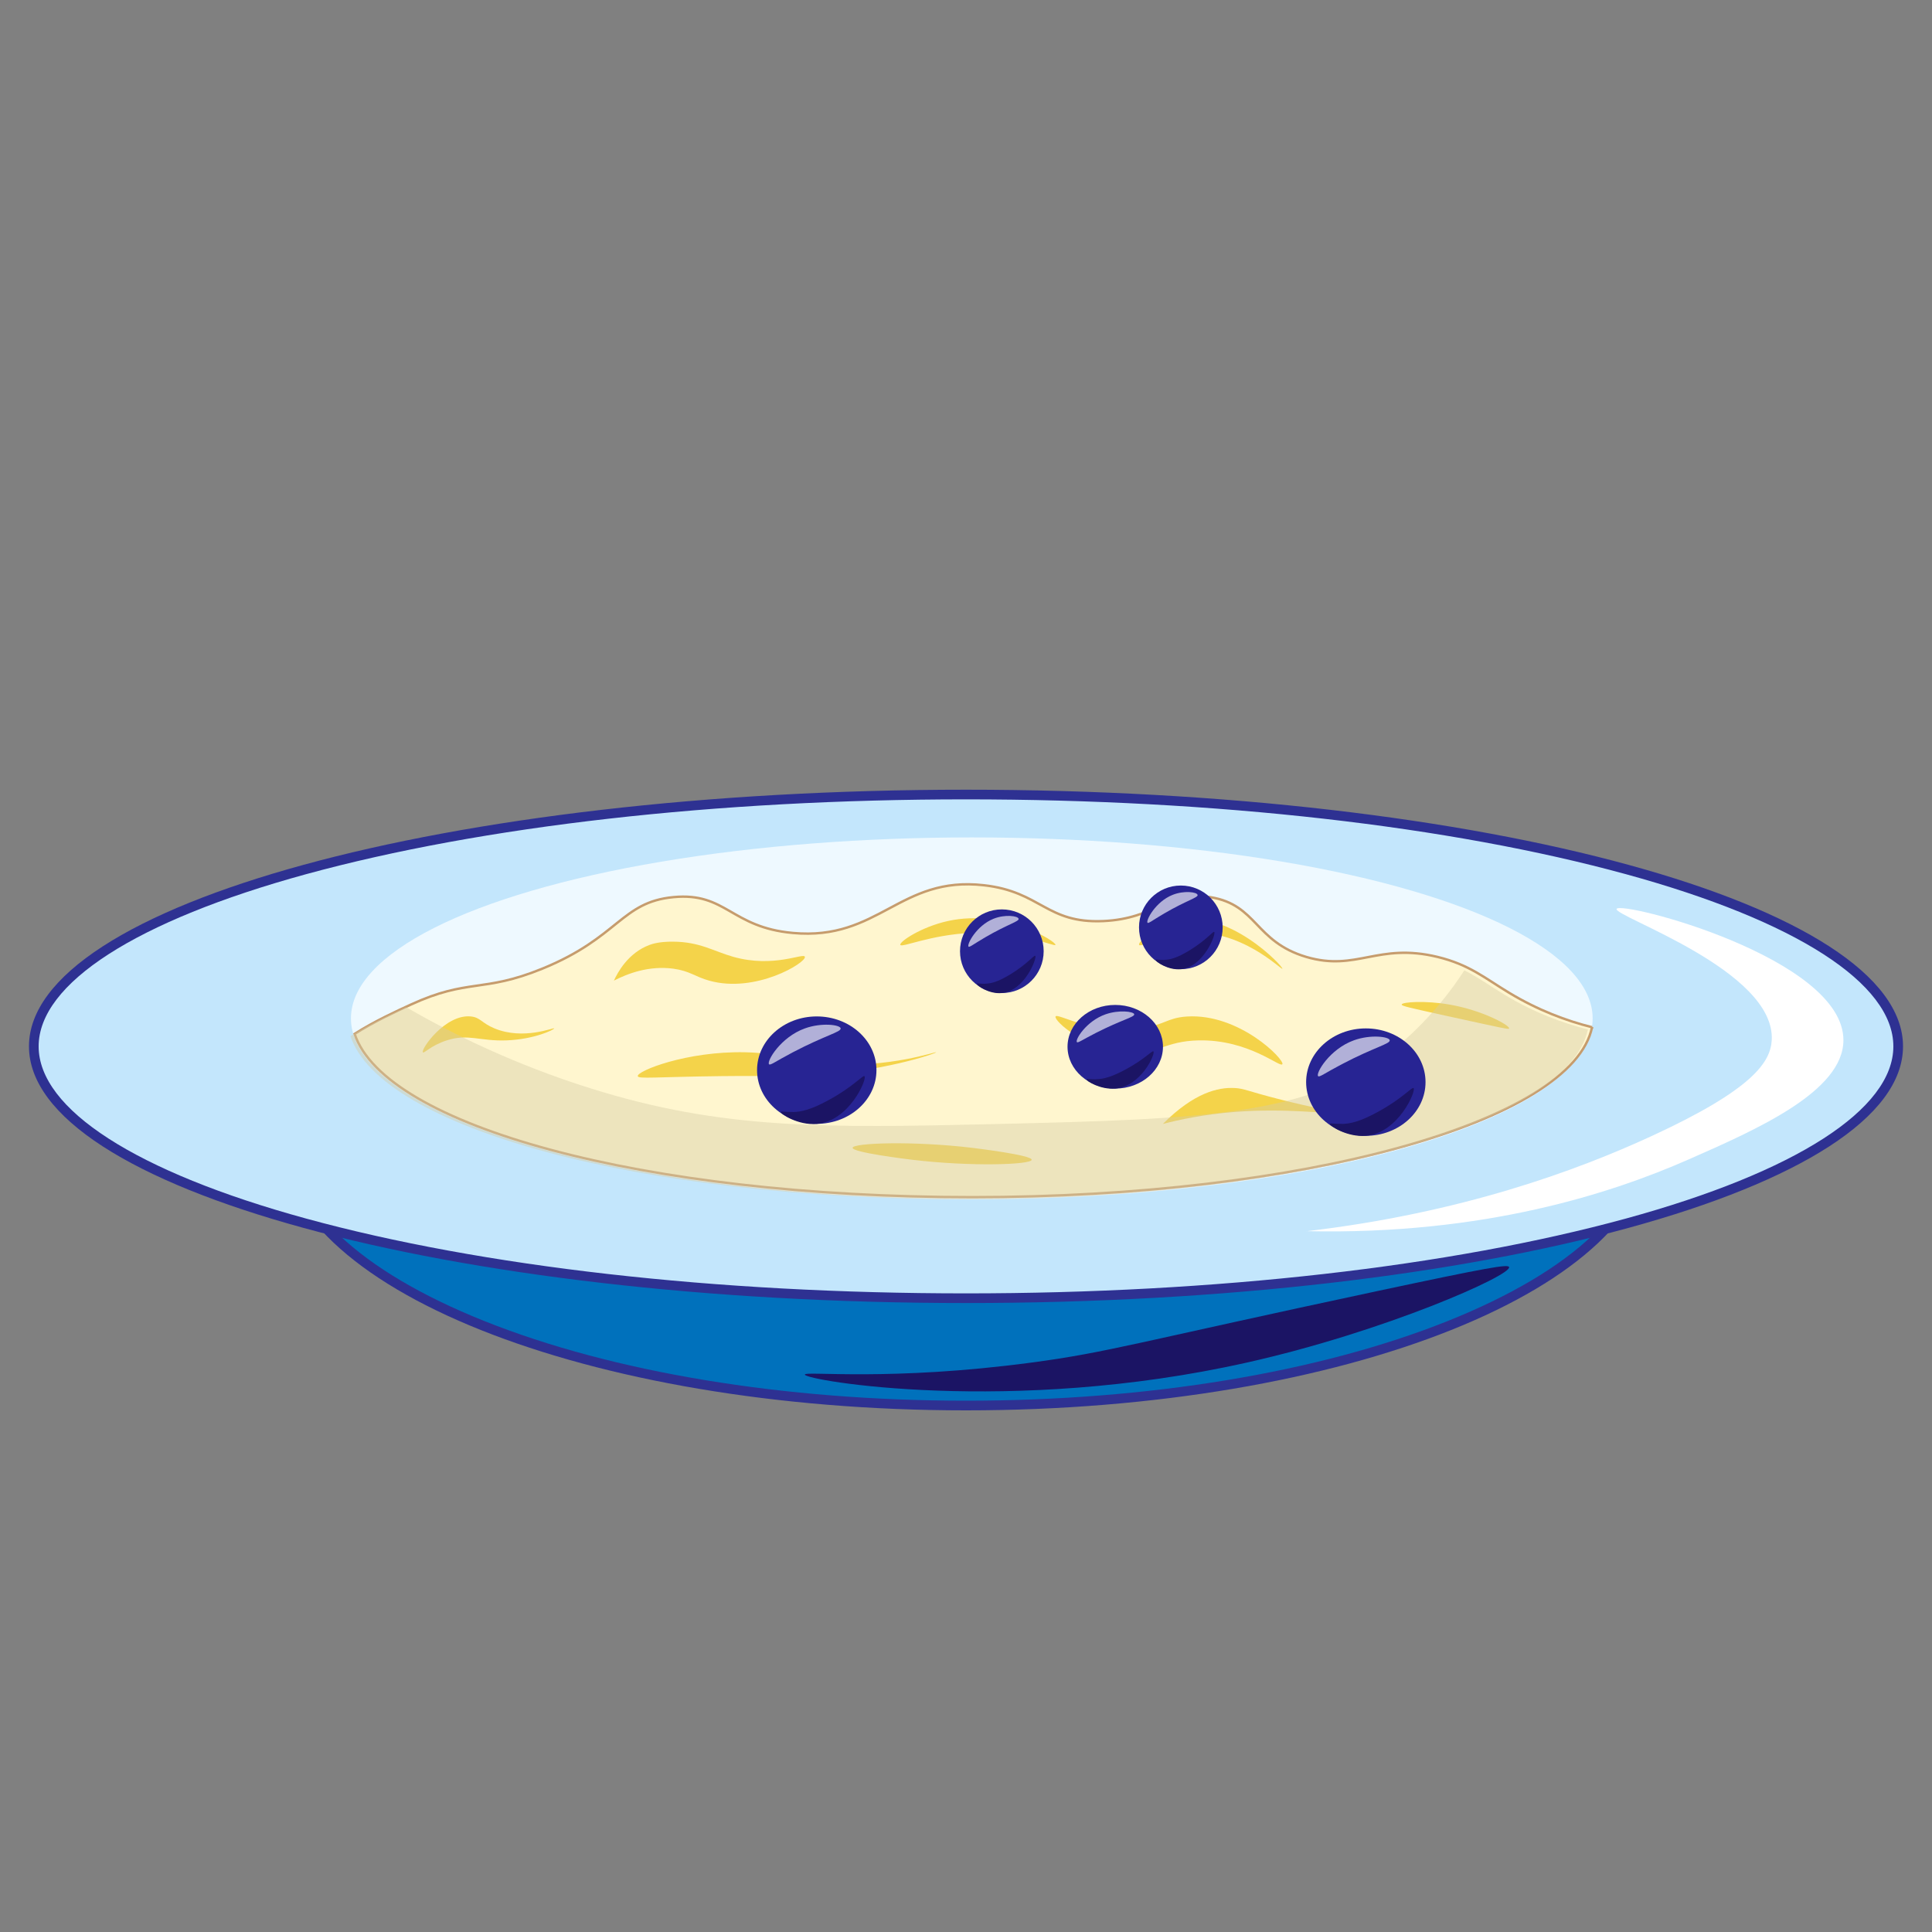 <?xml version="1.0" encoding="UTF-8"?>
<svg id="_Слой_1" data-name="Слой 1" xmlns="http://www.w3.org/2000/svg" viewBox="0 0 200 200">
  <rect x="0" y="0" width="200" height="200" fill="#808080" stroke="none"/>
  <defs>
    <style>
      .cls-1, .cls-2 {
        fill: #fff;
      }

      .cls-3 {
        fill: #fff6cf;
        stroke: #c69c6d;
        stroke-miterlimit: 10;
        stroke-width: .25px;
      }

      .cls-4 {
        fill: #272493;
      }

      .cls-5 {
        fill: #2e3192;
      }

      .cls-6 {
        fill: #eef9ff;
      }

      .cls-2 {
        opacity: .64;
      }

      .cls-7 {
        fill: #0071bc;
      }

      .cls-8 {
        fill: #1b1464;
      }

      .cls-9 {
        fill: #c3e6fc;
      }

      .cls-10 {
        fill: #d6cda7;
        opacity: .44;
      }

      .cls-11 {
        fill: #f4d34a;
      }
    </style>
  </defs>
  <g>
    <g>
      <path class="cls-7" d="m100,145.5c-38.9,0-70.55-12.52-70.55-27.92s31.65-27.92,70.55-27.92,70.55,12.53,70.55,27.92-31.65,27.92-70.55,27.92Z"/>
      <path class="cls-5" d="m100,90.16c18.85,0,36.56,2.93,49.87,8.25,13.01,5.21,20.18,12.01,20.18,19.17s-7.17,13.96-20.18,19.17c-13.3,5.32-31.02,8.25-49.87,8.25s-36.56-2.93-49.87-8.25c-13.01-5.21-20.18-12.01-20.18-19.17s7.17-13.96,20.18-19.17c13.3-5.32,31.02-8.25,49.87-8.25m0-1c-39.24,0-71.05,12.72-71.05,28.42s31.81,28.42,71.05,28.42,71.05-12.72,71.05-28.42-31.81-28.42-71.05-28.42h0Z"/>
    </g>
    <g>
      <path class="cls-9" d="m100,134.38c-53.21,0-96.5-11.69-96.5-26.07s43.29-26.07,96.5-26.07,96.5,11.69,96.5,26.07-43.29,26.07-96.5,26.07Z"/>
      <path class="cls-5" d="m100,82.75c25.82,0,50.09,2.75,68.33,7.75,17.59,4.82,27.67,11.31,27.67,17.82s-10.09,13-27.67,17.82c-18.24,4.99-42.5,7.75-68.33,7.75s-50.09-2.75-68.33-7.75c-17.59-4.82-27.67-11.31-27.67-17.82s10.09-13,27.67-17.82c18.24-4.99,42.5-7.75,68.33-7.75m0-1c-53.57,0-97,11.89-97,26.57s43.43,26.57,97,26.57,97-11.89,97-26.57-43.43-26.57-97-26.57h0Z"/>
    </g>
    <ellipse class="cls-6" cx="100.6" cy="105.42" rx="64.27" ry="18.73"/>
    <path class="cls-3" d="m164.81,106.32c-1.98,9.82-29.94,17.61-64.14,17.61s-60.81-7.41-63.96-16.9c2.03-1.3,4.35-2.36,5.83-3.04,5.94-2.73,7.44-1.2,13.59-3.71,7.95-3.24,8.17-6.9,13.59-7.41,5.46-.52,5.93,3.13,12.36,3.71,8.92.82,11.05-5.93,19.77-4.94,5.94.67,6.45,3.97,12.36,3.71,5.52-.25,6.72-3.2,11.12-2.47,4.84.8,4.53,4.58,9.89,6.18,5.23,1.54,7.4-1.5,13.59,0,3.31.8,4.93,2.22,7.41,3.71,3.02,1.82,5.93,2.9,8.59,3.57Z"/>
    <path class="cls-11" d="m156.22,106.46c.1-.3-2.74-1.88-6.18-2.47-2.48-.43-4.92-.27-4.94,0-.02.15.76.32,4.94,1.24,5.68,1.24,6.14,1.35,6.18,1.24Z"/>
    <path class="cls-11" d="m43.78,108.93c-.25-.29,2.3-3.95,4.94-3.71,1.01.09,1.12.68,2.47,1.24,3.03,1.25,6.15-.13,6.18,0,.02.11-2.01,1.13-4.94,1.24-2.8.1-3.94-.72-6.18,0-1.64.52-2.35,1.38-2.47,1.24Z"/>
    <path class="cls-11" d="m63.55,101.52c.36-.8,1.45-2.88,3.71-3.71.27-.1,1-.34,2.4-.33,2.79.01,4.22,1,6.25,1.57,4.22,1.19,7.3-.46,7.41,0,.15.6-5.09,3.81-9.89,2.47-1.48-.41-2-1-3.71-1.24-2.51-.34-4.71.48-6.18,1.24Z"/>
    <path class="cls-11" d="m93.2,97.81c-.12-.31,2.15-1.86,4.94-2.47,5.84-1.28,11.23,2.14,11.12,2.47-.08.26-3.39-1.47-8.65-1.24-4.32.19-7.29,1.58-7.41,1.24Z"/>
    <path class="cls-11" d="m117.92,97.81c-.14-.29,1.6-1.91,3.71-2.47,5.46-1.45,11.24,4.76,11.12,4.94-.1.16-4.31-4.21-9.89-3.71-2.68.24-4.79,1.54-4.94,1.24Z"/>
    <path class="cls-11" d="m66.02,111.4c-.09-.53,5.06-2.6,11.12-2.47,3.89.08,4.33.99,8.65,1.24,6.47.37,11.1-1.34,11.12-1.24.02.11-5.76,2.11-13.59,2.47-2.52.11-2.4-.07-8.65,0-6.76.08-8.6.31-8.65,0Z"/>
    <path class="cls-11" d="m132.75,110.17c.26-.46-4.44-5.29-9.89-4.94-2.1.14-2.28.91-4.94,1.24-5.02.61-8.46-1.66-8.65-1.24-.19.43,3.04,3.39,7.41,3.71,3.19.23,3.89-1.17,7.41-1.24,5.18-.1,8.43,2.85,8.65,2.47Z"/>
    <path class="cls-11" d="m88.26,118.82c-.03.48,5.54,1.16,6.18,1.24,6.12.73,12.33.51,12.36,0,.03-.48-5.54-1.16-6.18-1.24-6.12-.73-12.33-.51-12.36,0Z"/>
    <path class="cls-11" d="m120.39,116.34c3.22-3.23,5.72-3.8,7.41-3.71,1.02.05,1.29.32,4.94,1.24,3.35.84,4.96,1.07,4.94,1.24-.03.28-4.38-.44-9.89,0-3.16.25-5.72.8-7.41,1.24Z"/>
    <path class="cls-10" d="m164.38,106.55c-1.98,9.82-29.94,17.61-64.14,17.61s-60.81-7.41-63.96-16.9c1.99-1.27,4.28-2.32,5.76-3,4.87,2.82,11.27,5.94,19.04,8.39,13.63,4.28,24.12,4.13,42.01,3.71,21.51-.51,32.44-.89,40.78-7.41,3.25-2.55,5.77-5.5,7.72-8.5,1.47.74,2.67,1.63,4.2,2.55,3.02,1.82,5.93,2.9,8.59,3.57Z"/>
    <path class="cls-1" d="m135.22,127.46c16.02-1.88,27.95-6.25,35.83-9.89,10.42-4.81,12.23-7.63,12.36-9.89.4-7.24-16.42-12.83-16.06-13.59.42-.88,23.5,5.06,23.48,13.59-.01,5.3-8.94,9.23-16.06,12.36-7.81,3.43-21.03,7.82-39.54,7.41Z"/>
    <path class="cls-8" d="m83.32,142.29c0-.38,8.79.72,23.48-1.24,7.99-1.06,11.15-2.15,35.83-7.41,11.59-2.47,13.5-2.79,13.59-2.47.26.85-12.85,6.68-27.18,9.89-24.46,5.48-45.73,1.83-45.72,1.24Z"/>
  </g>
  <g>
    <circle class="cls-4" cx="122.24" cy="96" r="4.33"/>
    <path class="cls-8" d="m120.51,99.37c-.51.01-.85-.08-.86,0-.04.17,1.26,1.09,2.59.96,2.37-.23,3.66-3.64,3.46-3.85-.12-.12-.77.81-2.59,1.92-1.3.79-2.01.95-2.59.96Z"/>
    <path class="cls-2" d="m123.97,92.64c-.05-.3-1.4-.48-2.59,0-1.76.7-2.78,2.65-2.59,2.88.09.11.45-.21,1.73-.96,2.35-1.37,3.51-1.63,3.46-1.92Z"/>
  </g>
  <g>
    <ellipse class="cls-4" cx="84.55" cy="110.78" rx="6.18" ry="5.56"/>
    <path class="cls-8" d="m82.08,115.11c-.72.02-1.21-.1-1.24,0-.06.21,1.8,1.4,3.71,1.24,3.38-.29,5.24-4.68,4.94-4.94-.17-.15-1.1,1.05-3.71,2.47-1.86,1.02-2.87,1.22-3.71,1.24Z"/>
    <path class="cls-2" d="m87.03,106.46c-.07-.39-2-.62-3.71,0-2.51.9-3.98,3.41-3.71,3.71.13.15.64-.28,2.47-1.24,3.36-1.76,5.01-2.1,4.94-2.47Z"/>
  </g>
  <g>
    <circle class="cls-4" cx="103.71" cy="98.47" r="4.33"/>
    <path class="cls-8" d="m101.98,101.84c-.51.01-.85-.08-.86,0-.04.17,1.26,1.09,2.59.96,2.37-.23,3.66-3.64,3.46-3.85-.12-.12-.77.81-2.59,1.92-1.3.79-2.01.95-2.59.96Z"/>
    <path class="cls-2" d="m105.44,95.11c-.05-.3-1.4-.48-2.59,0-1.76.7-2.78,2.65-2.59,2.88.09.11.45-.21,1.73-.96,2.35-1.37,3.51-1.63,3.46-1.92Z"/>
  </g>
  <g>
    <ellipse class="cls-4" cx="141.39" cy="112.02" rx="6.18" ry="5.56"/>
    <path class="cls-8" d="m138.92,116.34c-.72.02-1.21-.1-1.24,0-.06.21,1.8,1.4,3.71,1.24,3.38-.29,5.24-4.68,4.94-4.94-.17-.15-1.1,1.05-3.71,2.47-1.86,1.02-2.87,1.22-3.71,1.24Z"/>
    <path class="cls-2" d="m143.87,107.69c-.07-.39-2-.62-3.71,0-2.51.9-3.98,3.41-3.71,3.71.13.15.64-.28,2.47-1.24,3.36-1.76,5.01-2.1,4.94-2.47Z"/>
  </g>
  <g>
    <ellipse class="cls-4" cx="115.45" cy="108.36" rx="4.94" ry="4.33"/>
    <path class="cls-8" d="m113.47,111.73c-.58.01-.97-.08-.99,0-.05.17,1.44,1.09,2.97.96,2.7-.23,4.19-3.64,3.95-3.85-.14-.12-.88.81-2.97,1.92-1.49.79-2.3.95-2.97.96Z"/>
    <path class="cls-2" d="m117.42,105c-.06-.3-1.6-.48-2.97,0-2.01.7-3.18,2.65-2.97,2.88.11.11.51-.21,1.98-.96,2.69-1.37,4.01-1.63,3.95-1.92Z"/>
  </g>
</svg>